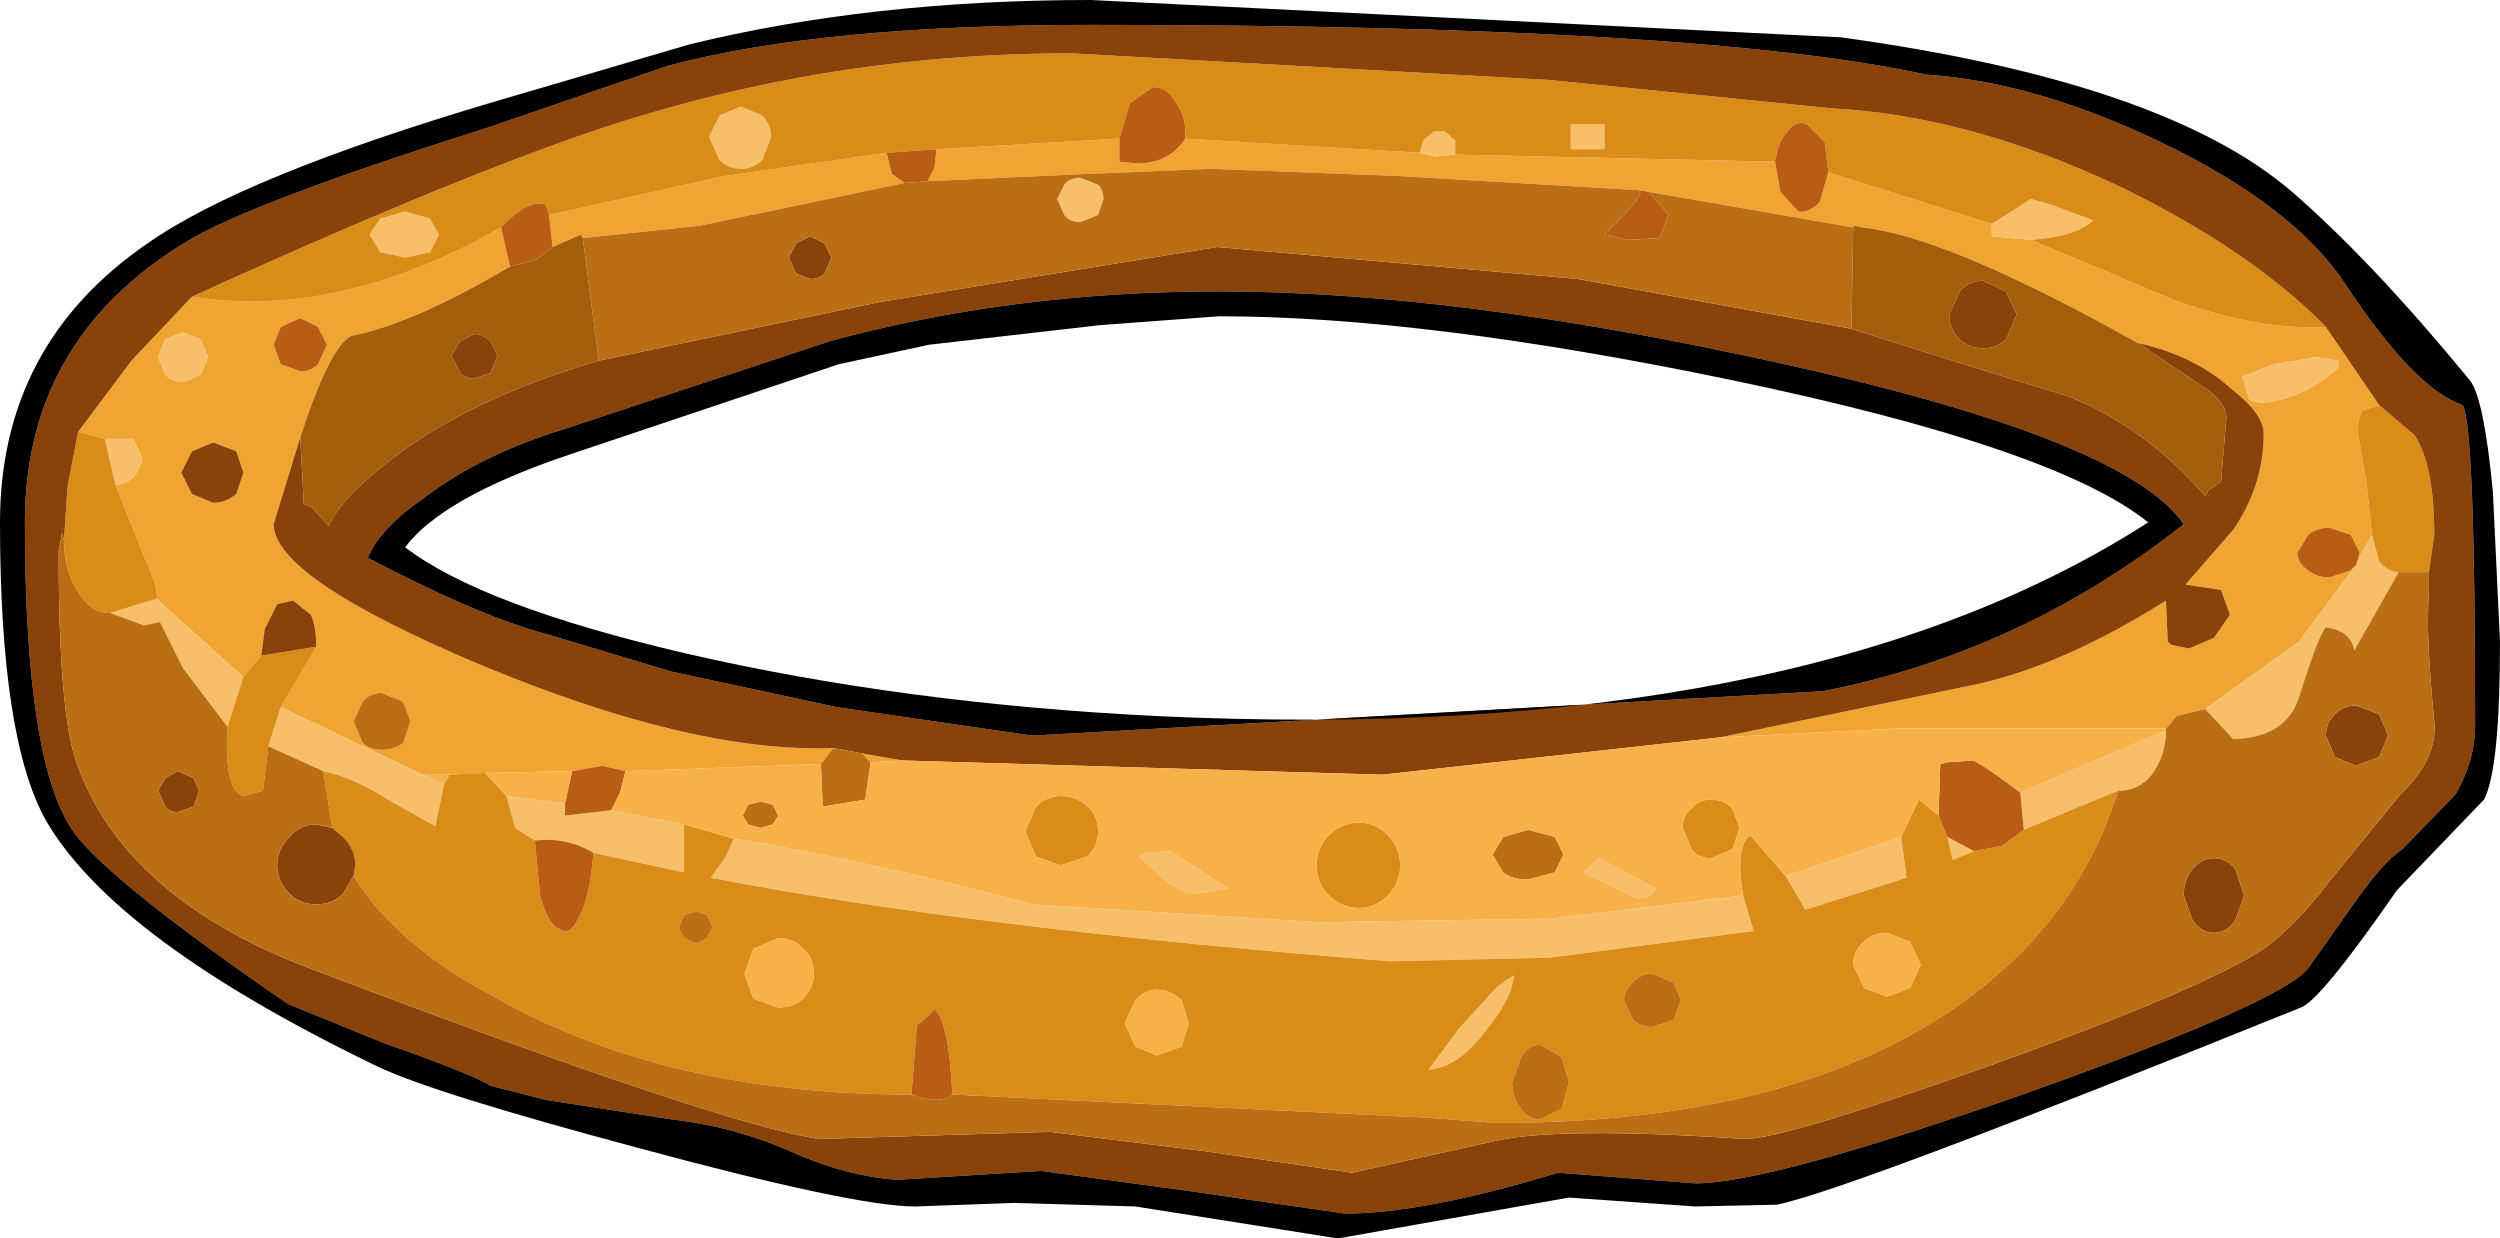 <?xml version="1.0" encoding="UTF-8" standalone="no"?>
<svg xmlns:ffdec="https://www.free-decompiler.com/flash" xmlns:xlink="http://www.w3.org/1999/xlink" ffdec:objectType="shape" height="34.85px" width="70.35px" xmlns="http://www.w3.org/2000/svg">
  <g transform="matrix(1.0, 0.0, 0.0, 1.0, 35.15, 17.45)">
    <path d="M16.3 -12.6 L20.9 -11.15 20.9 -10.8 22.0 -10.7 26.05 -9.0 Q28.4 -8.15 30.3 -8.25 L31.8 -6.05 31.35 -5.9 Q31.2 -5.75 31.2 -5.3 L31.45 -3.8 31.6 -2.4 31.2 -1.7 31.25 -1.9 31.0 -2.4 30.4 -2.6 Q30.05 -2.6 29.8 -2.4 L29.5 -1.9 Q29.5 -1.6 29.8 -1.4 30.05 -1.2 30.4 -1.2 L31.0 -1.4 31.15 -1.55 29.55 0.6 26.9 2.5 26.1 2.7 25.8 3.05 18.2 3.05 13.25 3.3 20.5 1.8 Q22.95 1.25 25.8 -0.55 L25.85 0.6 25.95 0.7 26.45 0.8 27.15 0.5 27.6 -0.15 27.35 -0.85 26.35 -1.0 27.7 -2.55 Q28.55 -3.8 28.55 -5.25 28.55 -5.8 27.65 -6.5 26.6 -7.45 25.0 -7.8 19.65 -10.8 17.25 -11.05 L17.0 -11.1 17.0 -11.05 11.25 -12.05 10.95 -12.1 4.15 -12.5 -1.1 -12.7 -4.7 -12.55 -9.05 -12.35 -8.85 -12.75 -8.8 -13.25 -3.65 -13.55 -3.65 -12.9 -3.15 -12.85 Q-2.25 -12.85 -1.8 -13.55 L4.8 -13.15 5.25 -13.05 5.8 -13.1 14.8 -12.9 14.95 -12.05 15.45 -11.5 Q15.75 -11.45 16.05 -11.75 L16.3 -12.6 M-29.75 -9.1 Q-25.6 -8.45 -21.05 -11.05 L-20.8 -9.95 Q-23.5 -8.35 -25.25 -8.0 -25.85 -7.75 -26.7 -5.15 L-27.45 -2.7 Q-27.45 -1.2 -21.65 1.25 -15.65 3.75 -11.7 3.6 L-12.05 4.05 -17.55 4.25 -18.2 4.1 -19.05 4.25 -21.5 4.3 -22.5 4.35 -23.25 4.35 -27.25 2.45 -26.25 0.75 Q-26.25 0.2 -26.4 -0.15 L-26.9 -0.55 -27.35 -0.45 -27.7 0.25 -27.8 1.0 -28.3 1.6 -30.75 -0.6 Q-30.65 -0.8 -31.1 -1.8 L-31.9 -3.8 Q-31.3 -3.85 -31.15 -4.55 L-31.4 -5.1 -32.2 -5.1 -32.95 -5.3 -31.45 -7.3 -29.75 -9.1 M-19.7 -11.4 L-14.75 -12.5 -10.2 -13.15 -10.05 -12.55 -9.7 -12.3 -15.45 -11.1 -18.75 -10.75 -18.8 -10.85 -19.6 -10.5 -19.7 -11.4 M28.85 -7.2 L27.95 -6.85 28.15 -6.2 Q28.45 -6.05 29.0 -6.2 29.85 -6.4 30.65 -7.1 L30.65 -7.3 30.05 -7.4 28.85 -7.2 M-30.7 -7.4 L-30.5 -6.9 Q-30.25 -6.7 -30.0 -6.7 L-29.5 -6.9 -29.3 -7.4 -29.5 -7.9 -30.0 -8.1 -30.5 -7.9 -30.7 -7.4 M-26.2 -7.2 L-25.95 -7.75 -26.2 -8.25 -26.7 -8.5 -27.25 -8.25 -27.45 -7.75 -27.25 -7.2 -26.7 -7.0 Q-26.4 -7.0 -26.2 -7.2 M-10.9 3.75 L-9.75 3.95 -10.65 4.0 -10.9 3.75 M-28.5 -3.55 L-28.3 -4.15 -28.5 -4.75 -29.15 -5.0 -29.75 -4.75 -30.05 -4.15 -29.75 -3.55 -29.15 -3.3 Q-28.8 -3.3 -28.5 -3.55 M-23.6 2.85 L-23.8 2.3 -24.4 2.05 Q-24.75 2.05 -24.95 2.3 L-25.2 2.85 -24.95 3.45 Q-24.75 3.65 -24.4 3.65 -24.05 3.65 -23.8 3.45 L-23.6 2.85" fill="#f0a432" fill-rule="evenodd" stroke="none"/>
    <path d="M20.9 -11.15 L22.0 -11.85 22.55 -11.7 23.75 -11.25 Q23.3 -10.8 22.0 -10.7 L20.9 -10.8 20.9 -11.15 M4.8 -13.15 L4.9 -13.5 5.2 -13.75 5.5 -13.75 5.8 -13.5 5.8 -13.1 5.25 -13.05 4.8 -13.15 M10.0 -13.95 L10.0 -13.25 9.05 -13.25 9.05 -13.95 10.0 -13.95 M26.9 2.5 L29.55 0.6 31.15 -1.55 31.2 -1.7 31.6 -2.4 31.8 -1.65 Q32.05 -1.35 32.35 -1.35 L31.1 0.85 Q31.0 0.3 30.3 0.2 30.1 0.4 29.55 2.15 29.2 3.3 27.7 3.35 L26.9 2.5 M28.85 -7.2 L30.05 -7.4 30.65 -7.3 30.65 -7.1 Q29.85 -6.4 29.0 -6.2 28.45 -6.05 28.15 -6.2 L27.95 -6.85 28.85 -7.2 M25.8 3.1 Q25.8 3.8 25.4 4.35 25.05 4.8 24.45 4.8 L21.8 5.9 21.7 4.85 25.8 3.1 M-26.05 4.25 L-27.6 3.55 -27.25 2.45 -23.25 4.35 -22.65 4.6 -22.9 5.8 -24.15 5.1 Q-25.15 4.45 -26.05 4.25 M-28.75 3.0 L-30.0 1.35 -30.65 0.05 -31.1 0.15 -32.05 -0.2 -30.75 -0.6 -28.3 1.6 -28.75 3.0 M20.4 6.5 L19.8 6.75 19.65 6.1 20.4 6.5 M18.35 6.1 L18.5 7.25 15.65 8.15 15.1 7.2 18.35 6.1 M13.9 7.75 L14.2 8.75 8.45 9.5 3.95 9.6 Q-7.95 8.65 -15.15 7.25 L-14.75 6.7 -14.5 6.15 Q-10.75 6.75 -6.1 8.0 L1.95 8.5 8.45 8.4 13.9 7.75 M-15.9 5.75 L-15.9 7.1 -18.45 6.55 Q-19.2 6.1 -20.1 6.2 L-20.65 5.85 -20.9 4.95 -19.25 5.15 -19.25 5.5 -17.95 5.35 -15.9 5.75 M10.95 7.85 L9.4 7.1 9.85 6.7 11.45 7.55 Q11.3 7.85 10.95 7.85 M6.95 10.35 L7.2 10.15 7.45 10.0 Q7.4 10.65 6.7 11.5 5.9 12.6 5.05 12.65 L5.9 11.5 6.95 10.35 M-30.7 -7.4 L-30.5 -7.9 -30.0 -8.1 -29.5 -7.9 -29.3 -7.4 -29.5 -6.9 -30.0 -6.7 Q-30.25 -6.7 -30.5 -6.9 L-30.7 -7.4 M-32.2 -5.1 L-31.4 -5.1 -31.15 -4.55 Q-31.3 -3.85 -31.9 -3.8 L-32.2 -5.1 M-24.45 -10.35 L-24.75 -10.85 -24.45 -11.3 -23.75 -11.5 -23.05 -11.3 -22.8 -10.85 -23.05 -10.35 -23.75 -10.2 -24.45 -10.35 M-13.7 -14.2 Q-13.45 -13.95 -13.45 -13.6 L-13.7 -12.95 Q-13.95 -12.7 -14.3 -12.7 -14.65 -12.7 -14.9 -12.95 L-15.2 -13.6 -14.9 -14.2 -14.3 -14.45 -13.7 -14.2 M-4.75 -11.2 Q-5.05 -11.2 -5.2 -11.4 L-5.4 -11.85 -5.2 -12.25 Q-5.05 -12.45 -4.75 -12.45 L-4.25 -12.25 Q-4.1 -12.1 -4.1 -11.85 L-4.25 -11.4 -4.75 -11.2 M-1.55 7.7 Q-2.1 7.6 -2.6 7.1 L-3.1 6.65 -2.9 6.55 -2.2 6.5 -0.6 7.55 -1.55 7.7" fill="#f7bf6a" fill-rule="evenodd" stroke="none"/>
    <path d="M16.3 -12.6 L16.2 -13.45 15.7 -13.95 Q15.4 -14.1 15.15 -13.75 14.9 -13.5 14.8 -12.9 L5.8 -13.1 5.8 -13.5 5.5 -13.75 5.2 -13.75 4.9 -13.5 4.8 -13.15 -1.8 -13.55 Q-1.75 -14.15 -2.05 -14.55 -2.3 -15.0 -2.7 -15.0 L-3.35 -14.55 -3.65 -13.55 -8.8 -13.25 -10.2 -13.15 -14.75 -12.5 -19.7 -11.4 -19.8 -11.7 Q-20.3 -11.85 -21.05 -11.05 -25.6 -8.45 -29.75 -9.1 -21.4 -12.9 -17.25 -14.15 -11.35 -15.95 -5.0 -15.95 L8.45 -15.2 16.4 -14.4 Q20.25 -14.2 24.5 -12.2 28.2 -10.4 30.3 -8.25 28.4 -8.15 26.05 -9.0 L22.0 -10.7 Q23.3 -10.8 23.75 -11.25 L22.55 -11.7 22.0 -11.85 20.9 -11.15 16.3 -12.6 M10.0 -13.95 L9.05 -13.95 9.05 -13.25 10.0 -13.25 10.0 -13.95 M31.6 -2.4 L31.45 -3.8 31.2 -5.3 Q31.2 -5.75 31.35 -5.9 L31.8 -6.05 32.8 -5.2 Q33.35 -4.35 33.35 -2.4 L33.2 -1.35 32.35 -1.35 Q32.05 -1.35 31.8 -1.65 L31.6 -2.4 M24.45 4.8 Q23.3 8.55 19.8 10.95 15.1 14.15 6.95 14.15 L5.0 14.0 -8.35 13.35 Q-8.45 11.3 -8.85 10.95 L-9.15 11.25 -9.35 11.4 -9.5 13.35 Q-16.35 13.35 -21.15 10.65 -24.0 9.15 -25.2 7.2 L-25.15 6.9 Q-25.15 6.45 -25.5 6.1 L-25.8 5.85 -26.05 4.25 Q-25.15 4.45 -24.15 5.1 L-22.9 5.8 -22.65 4.6 -22.5 4.35 -21.5 4.3 -20.9 4.95 -20.65 5.85 -20.1 6.2 -19.95 7.75 Q-19.75 8.55 -19.4 8.7 -19.1 8.9 -18.85 8.35 -18.55 7.8 -18.45 6.55 L-15.9 7.1 -15.9 5.75 -14.5 6.15 -14.75 6.7 -15.15 7.25 Q-7.95 8.65 3.95 9.6 L8.45 9.5 14.2 8.75 13.9 7.75 Q13.7 6.55 14.0 6.15 L14.1 6.05 15.1 7.2 15.65 8.15 18.5 7.25 18.35 6.1 18.85 5.05 19.4 5.5 19.65 6.1 19.8 6.75 20.4 6.5 21.2 6.35 21.8 5.9 24.45 4.8 M-27.6 3.55 L-27.75 4.8 -28.3 4.95 Q-28.85 4.8 -28.75 3.0 L-28.3 1.6 -27.8 1.0 -26.25 0.75 -27.25 2.45 -27.6 3.55 M-32.05 -0.2 Q-32.6 -0.2 -32.95 -0.8 -33.35 -1.4 -33.35 -2.25 L-33.25 -3.75 -32.95 -5.3 -32.2 -5.1 -31.9 -3.8 -31.1 -1.8 Q-30.65 -0.8 -30.75 -0.6 L-32.05 -0.2 M13.0 5.05 Q13.35 5.05 13.6 5.3 L13.8 5.85 13.6 6.45 13.0 6.7 Q12.65 6.7 12.45 6.45 L12.2 5.85 Q12.2 5.5 12.45 5.3 12.65 5.05 13.0 5.05 M11.95 11.25 L12.15 10.7 11.95 10.2 11.35 9.95 Q11.0 9.95 10.8 10.2 10.55 10.4 10.55 10.7 L10.8 11.25 Q11.0 11.45 11.35 11.45 L11.95 11.25 M18.6 9.05 L17.95 8.8 Q17.55 8.8 17.3 9.05 17.0 9.3 17.0 9.7 L17.3 10.35 17.95 10.6 18.6 10.35 18.9 9.7 18.6 9.05 M3.1 5.7 Q3.55 5.7 3.9 6.05 4.25 6.4 4.25 6.9 4.25 7.4 3.9 7.75 3.55 8.1 3.1 8.1 2.6 8.1 2.25 7.75 1.9 7.4 1.9 6.9 1.9 6.4 2.25 6.05 2.6 5.7 3.1 5.7 M6.95 10.35 L5.9 11.5 5.05 12.65 Q5.9 12.6 6.7 11.5 7.4 10.65 7.45 10.0 L7.2 10.15 6.95 10.35 M8.2 11.95 Q7.85 11.95 7.65 12.3 L7.4 13.0 Q7.4 13.45 7.65 13.75 7.85 14.05 8.2 14.05 L8.8 13.75 9.0 13.0 8.8 12.3 8.2 11.95 M-24.45 -10.35 L-23.75 -10.2 -23.05 -10.35 -22.8 -10.85 -23.05 -11.3 -23.75 -11.5 -24.45 -11.3 -24.75 -10.85 -24.45 -10.35 M-13.7 -14.2 L-14.3 -14.45 -14.9 -14.2 -15.2 -13.6 -14.9 -12.95 Q-14.65 -12.7 -14.3 -12.7 -13.95 -12.7 -13.7 -12.95 L-13.45 -13.6 Q-13.45 -13.95 -13.7 -14.2 M-4.25 5.95 Q-4.25 6.35 -4.55 6.65 L-5.3 6.9 -6.0 6.65 -6.3 5.95 -6.0 5.25 Q-5.7 4.95 -5.3 4.95 -4.85 4.95 -4.55 5.25 -4.25 5.5 -4.25 5.95 M-3.5 11.35 L-3.2 12.0 -2.6 12.25 -1.9 12.0 -1.7 11.35 -1.9 10.7 Q-2.2 10.4 -2.6 10.4 -2.95 10.4 -3.2 10.7 L-3.5 11.35 M-15.9 8.3 L-16.05 8.65 -15.9 8.95 -15.55 9.1 -15.25 8.95 -15.1 8.65 -15.25 8.3 -15.55 8.2 -15.9 8.3 M-13.25 8.95 L-13.95 9.25 -14.2 9.95 -13.95 10.65 -13.25 10.9 Q-12.8 10.9 -12.55 10.65 -12.25 10.35 -12.25 9.95 -12.25 9.5 -12.55 9.25 -12.8 8.95 -13.25 8.95" fill="#d98c17" fill-rule="evenodd" stroke="none"/>
    <path d="M30.3 -8.25 Q28.2 -10.4 24.5 -12.2 20.25 -14.2 16.4 -14.4 L8.45 -15.2 -5.0 -15.95 Q-11.35 -15.95 -17.25 -14.15 -21.4 -12.9 -29.75 -9.1 L-31.45 -7.3 -32.95 -5.3 -33.25 -3.75 -33.35 -2.25 -33.4 -2.45 -33.5 -1.95 Q-33.5 2.6 -33.0 4.0 -31.65 7.85 -26.3 9.85 -14.85 14.2 -12.1 14.6 L-5.6 14.4 -1.2 14.95 2.9 15.55 6.95 14.65 Q8.75 14.25 13.95 14.6 15.05 14.6 20.8 12.55 26.8 10.4 28.55 9.25 29.45 8.6 30.4 7.35 L32.4 4.9 Q33.45 3.9 33.35 2.85 33.1 0.3 33.2 -0.7 L33.2 -1.35 33.35 -2.4 Q33.35 -4.35 32.8 -5.2 L31.8 -6.05 30.3 -8.25 M25.0 -7.8 Q26.6 -7.45 27.65 -6.5 28.55 -5.8 28.55 -5.25 28.55 -3.8 27.7 -2.55 L26.35 -1.0 27.35 -0.85 27.6 -0.15 27.15 0.5 26.45 0.8 25.95 0.7 25.85 0.6 25.8 -0.55 Q22.95 1.25 20.5 1.8 L13.25 3.3 3.75 4.35 -9.75 3.95 -10.9 3.75 -11.7 3.6 Q-15.65 3.75 -21.65 1.25 -27.45 -1.2 -27.45 -2.7 L-26.7 -5.15 -26.6 -3.25 -26.4 -3.2 -25.9 -2.65 Q-25.55 -3.45 -24.1 -4.55 -21.9 -6.25 -18.3 -7.3 L-10.4 -8.95 -0.9 -10.5 9.25 -9.6 16.95 -8.2 Q19.75 -7.3 23.05 -6.3 25.2 -5.45 26.9 -3.5 L27.0 -3.65 27.35 -3.9 27.5 -5.7 Q27.5 -6.15 26.8 -6.6 L25.0 -7.8 M19.7 -8.6 L20.0 -9.25 Q20.25 -9.55 20.65 -9.55 L21.3 -9.25 21.6 -8.6 21.3 -7.9 Q21.05 -7.65 20.65 -7.65 20.25 -7.65 20.0 -7.9 19.7 -8.2 19.7 -8.6 M30.85 -9.45 Q32.8 -6.5 34.15 -6.05 34.5 -5.45 34.5 2.95 34.5 3.95 33.95 4.9 L32.45 6.45 Q31.9 6.8 31.0 8.1 L29.8 9.8 Q29.05 10.75 21.9 13.3 14.65 15.85 12.55 15.85 L8.7 15.55 Q4.9 16.7 2.7 16.7 L-1.8 16.05 -5.85 15.5 -9.9 15.75 Q-11.35 15.65 -12.9 14.95 -14.5 14.25 -16.25 14.05 L-19.8 13.5 -21.35 13.1 Q-21.8 12.8 -24.35 11.9 L-27.05 10.8 Q-32.0 7.4 -33.05 6.0 -34.45 4.1 -34.45 -2.75 -34.45 -7.9 -29.9 -10.65 -28.1 -11.75 -21.45 -13.85 L-16.35 -15.6 Q-12.05 -16.75 -4.45 -16.75 12.65 -16.75 19.05 -15.35 22.1 -15.15 25.65 -13.45 29.4 -11.65 30.85 -9.45 M26.3 -2.7 Q24.65 -5.1 14.85 -7.25 5.8 -9.25 -0.85 -9.25 -6.65 -9.25 -11.8 -7.85 L-19.2 -5.4 Q-21.65 -4.65 -23.2 -3.45 -24.45 -2.6 -24.8 -1.75 -21.65 -0.1 -19.75 0.4 L-16.25 1.45 -11.6 2.45 -6.1 3.25 16.15 2.0 Q21.75 0.9 26.3 -2.7 M31.8 2.65 L32.05 3.25 31.8 3.85 31.15 4.1 30.55 3.85 30.3 3.25 Q30.3 2.9 30.55 2.65 30.8 2.4 31.15 2.4 L31.8 2.65 M-25.2 7.2 L-25.5 7.7 Q-25.8 8.0 -26.25 8.0 -26.7 8.0 -27.0 7.7 -27.35 7.35 -27.35 6.9 -27.35 6.45 -27.0 6.1 -26.7 5.75 -26.25 5.75 L-25.8 5.85 -25.5 6.1 Q-25.15 6.45 -25.15 6.9 L-25.2 7.2 M27.15 8.8 Q26.8 8.8 26.55 8.45 L26.3 7.75 Q26.3 7.3 26.55 7.0 26.8 6.7 27.15 6.7 27.5 6.7 27.75 7.0 L28.0 7.75 27.75 8.45 Q27.5 8.8 27.15 8.8 M-27.8 1.0 L-27.7 0.25 -27.35 -0.45 -26.9 -0.55 -26.4 -0.15 Q-26.25 0.2 -26.25 0.75 L-27.8 1.0 M-21.8 -8.05 Q-21.55 -8.05 -21.35 -7.85 L-21.15 -7.45 -21.35 -6.95 -21.8 -6.8 Q-22.05 -6.8 -22.2 -6.95 L-22.45 -7.45 -22.2 -7.85 -21.8 -8.05 M-28.5 -3.55 Q-28.8 -3.3 -29.15 -3.3 L-29.75 -3.55 -30.05 -4.15 -29.75 -4.75 -29.15 -5.0 -28.5 -4.75 -28.3 -4.15 -28.5 -3.55 M-11.75 -10.2 L-11.95 -9.75 Q-12.1 -9.6 -12.35 -9.6 L-12.75 -9.75 -12.95 -10.2 -12.75 -10.6 -12.35 -10.8 -11.95 -10.6 -11.75 -10.2 M-29.7 4.45 L-29.55 4.8 -29.7 5.25 -30.15 5.4 Q-30.4 5.4 -30.5 5.25 L-30.7 4.8 -30.5 4.45 -30.15 4.25 -29.7 4.45" fill="#8a420b" fill-rule="evenodd" stroke="none"/>
    <path d="M25.8 3.05 L26.1 2.7 26.9 2.5 27.7 3.35 Q29.2 3.3 29.55 2.15 30.1 0.4 30.3 0.2 31.0 0.3 31.1 0.85 L32.35 -1.35 33.2 -1.35 33.2 -0.7 Q33.1 0.3 33.35 2.85 33.45 3.9 32.4 4.9 L30.4 7.35 Q29.45 8.6 28.55 9.25 26.8 10.4 20.8 12.55 15.05 14.6 13.95 14.6 8.75 14.25 6.95 14.65 L2.9 15.55 -1.2 14.95 -5.6 14.4 -12.1 14.6 Q-14.85 14.2 -26.3 9.85 -31.65 7.85 -33.0 4.0 -33.5 2.6 -33.5 -1.95 L-33.4 -2.45 -33.35 -2.25 Q-33.35 -1.4 -32.95 -0.8 -32.6 -0.2 -32.05 -0.2 L-31.1 0.15 -30.65 0.05 -30.0 1.35 -28.75 3.0 Q-28.85 4.8 -28.3 4.95 L-27.75 4.8 -27.6 3.55 -26.05 4.25 -25.8 5.85 -26.25 5.75 Q-26.7 5.75 -27.0 6.1 -27.35 6.45 -27.35 6.9 -27.35 7.35 -27.0 7.7 -26.7 8.0 -26.25 8.0 -25.8 8.0 -25.5 7.7 L-25.2 7.2 Q-24.0 9.15 -21.15 10.65 -16.35 13.35 -9.5 13.35 -8.7 13.65 -8.35 13.35 L5.0 14.0 6.95 14.15 Q15.1 14.15 19.8 10.95 23.3 8.55 24.45 4.8 25.05 4.8 25.4 4.35 25.8 3.8 25.8 3.1 L25.8 3.05 M17.0 -11.05 L16.95 -8.2 9.25 -9.6 -0.9 -10.5 -10.4 -8.95 -18.3 -7.3 -18.75 -10.75 -15.45 -11.1 -9.7 -12.3 -9.05 -12.35 -4.7 -12.55 -1.1 -12.7 4.15 -12.5 10.95 -12.1 Q11.25 -12.05 10.0 -10.85 L10.65 -10.7 11.55 -10.75 11.8 -11.4 11.25 -12.05 17.0 -11.05 M31.8 2.65 L31.15 2.4 Q30.8 2.4 30.55 2.65 30.3 2.9 30.3 3.25 L30.55 3.85 31.15 4.1 31.8 3.85 32.05 3.25 31.8 2.65 M27.15 8.8 Q27.5 8.8 27.75 8.45 L28.0 7.75 27.75 7.0 Q27.5 6.7 27.15 6.7 26.8 6.7 26.55 7.0 26.3 7.3 26.3 7.75 L26.55 8.45 Q26.8 8.8 27.15 8.8 M11.95 11.25 L11.35 11.45 Q11.0 11.45 10.8 11.25 L10.55 10.7 Q10.55 10.4 10.8 10.2 11.0 9.95 11.35 9.95 L11.95 10.2 12.15 10.7 11.95 11.25 M7.85 5.9 L8.6 6.1 8.85 6.6 8.6 7.1 7.85 7.3 Q7.4 7.3 7.15 7.1 L6.85 6.6 7.15 6.1 7.85 5.9 M8.2 11.95 L8.8 12.3 9.0 13.0 8.8 13.75 8.2 14.05 Q7.85 14.05 7.65 13.75 7.4 13.45 7.4 13.0 L7.65 12.3 Q7.85 11.95 8.2 11.95 M-11.7 3.6 L-10.9 3.75 -10.65 4.0 -10.8 5.05 -12.0 5.25 -12.05 4.05 -11.7 3.6 M-11.75 -10.2 L-11.95 -10.6 -12.35 -10.8 -12.75 -10.6 -12.95 -10.2 -12.75 -9.75 -12.35 -9.6 Q-12.1 -9.6 -11.95 -9.75 L-11.75 -10.2 M-4.75 -11.2 L-4.25 -11.4 -4.1 -11.85 Q-4.1 -12.1 -4.25 -12.25 L-4.75 -12.45 Q-5.05 -12.45 -5.2 -12.25 L-5.4 -11.85 -5.2 -11.4 Q-5.05 -11.2 -4.75 -11.2 M-13.75 5.85 L-14.1 5.75 -14.25 5.5 -14.1 5.2 -13.75 5.1 -13.4 5.2 -13.25 5.5 -13.4 5.75 -13.75 5.85 M-15.9 8.3 L-15.55 8.2 -15.25 8.3 -15.1 8.65 -15.25 8.95 -15.55 9.1 -15.9 8.95 -16.05 8.65 -15.9 8.3 M-23.6 2.85 L-23.8 3.45 Q-24.05 3.65 -24.4 3.65 -24.75 3.65 -24.95 3.45 L-25.2 2.85 -24.95 2.3 Q-24.75 2.05 -24.4 2.05 L-23.8 2.3 -23.6 2.85 M-29.7 4.45 L-30.15 4.25 -30.5 4.45 -30.7 4.8 -30.5 5.25 Q-30.4 5.4 -30.15 5.4 L-29.7 5.25 -29.55 4.8 -29.7 4.45" fill="#bb6f14" fill-rule="evenodd" stroke="none"/>
    <path d="M30.85 -9.45 Q29.4 -11.65 25.65 -13.45 22.1 -15.15 19.05 -15.35 12.65 -16.75 -4.45 -16.75 -12.05 -16.75 -16.35 -15.6 L-21.45 -13.85 Q-28.1 -11.75 -29.9 -10.65 -34.45 -7.9 -34.45 -2.75 -34.45 4.1 -33.05 6.0 -32.0 7.4 -27.05 10.8 L-24.35 11.9 Q-21.8 12.8 -21.35 13.1 L-19.8 13.5 -16.25 14.05 Q-14.5 14.25 -12.9 14.95 -11.35 15.65 -9.9 15.75 L-5.85 15.5 -1.8 16.05 2.7 16.7 Q4.9 16.7 8.7 15.55 L12.55 15.85 Q14.65 15.85 21.9 13.3 29.05 10.75 29.8 9.8 L31.0 8.1 Q31.9 6.8 32.45 6.45 L33.95 4.9 Q34.5 3.95 34.5 2.95 34.5 -5.45 34.15 -6.05 32.8 -6.5 30.85 -9.45 M35.0 -3.6 L35.2 0.6 Q35.2 4.2 34.75 5.05 L32.3 7.6 Q30.15 10.7 29.6 10.9 16.85 16.05 14.85 16.45 L12.55 16.5 9.0 16.25 5.6 16.85 2.5 17.4 -3.2 16.5 -6.6 16.4 -9.4 16.5 Q-11.1 16.5 -17.2 14.85 -23.0 13.3 -24.55 12.55 -31.9 9.0 -33.85 5.65 -35.15 3.35 -35.15 -2.75 -35.15 -7.75 -31.0 -10.6 -28.3 -12.5 -21.2 -14.6 L-15.75 -16.2 Q-10.65 -17.45 -4.45 -17.45 L16.65 -16.4 Q25.75 -15.15 29.35 -12.05 31.6 -10.1 34.35 -6.75 34.75 -6.25 35.0 -3.6 M26.3 -2.7 Q21.75 0.9 16.15 2.0 L-6.1 3.25 -11.6 2.45 -16.25 1.45 -19.75 0.4 Q-21.65 -0.1 -24.8 -1.75 -24.45 -2.6 -23.2 -3.45 -21.65 -4.65 -19.2 -5.4 L-11.8 -7.85 Q-6.65 -9.25 -0.85 -9.25 5.8 -9.25 14.85 -7.25 24.65 -5.1 26.3 -2.7 M13.6 -6.75 Q4.95 -8.55 -0.85 -8.55 L-4.2 -8.3 -9.0 -7.75 -11.55 -7.2 -19.15 -4.65 Q-22.7 -3.45 -23.75 -2.05 -21.6 -0.4 -15.8 0.95 -9.7 2.35 -2.6 2.7 15.5 3.55 25.3 -2.75 22.7 -4.85 13.6 -6.75" fill="#000000" fill-rule="evenodd" stroke="none"/>
    <path d="M14.8 -12.9 Q14.9 -13.5 15.15 -13.75 15.4 -14.1 15.7 -13.95 L16.2 -13.45 16.3 -12.6 16.05 -11.75 Q15.75 -11.45 15.45 -11.5 L14.95 -12.05 14.8 -12.9 M-21.05 -11.05 Q-20.3 -11.85 -19.8 -11.7 L-19.7 -11.4 -19.6 -10.5 -20.05 -10.15 -20.8 -9.95 -21.05 -11.05 M-10.2 -13.15 L-8.8 -13.25 -8.85 -12.75 -9.05 -12.35 -9.7 -12.3 -10.05 -12.55 -10.2 -13.15 M-3.65 -13.55 L-3.35 -14.55 -2.7 -15.0 Q-2.3 -15.0 -2.05 -14.55 -1.75 -14.15 -1.8 -13.55 -2.25 -12.85 -3.15 -12.85 L-3.65 -12.9 -3.65 -13.55 M31.15 -1.55 L31.0 -1.4 30.4 -1.2 Q30.05 -1.2 29.8 -1.4 29.5 -1.6 29.5 -1.9 L29.8 -2.4 Q30.05 -2.6 30.4 -2.6 L31.0 -2.4 31.25 -1.9 31.2 -1.7 31.15 -1.55 M11.25 -12.05 L11.8 -11.4 11.55 -10.75 10.65 -10.7 10.0 -10.85 Q11.25 -12.05 10.95 -12.1 L11.25 -12.05 M-8.35 13.35 Q-8.7 13.65 -9.5 13.35 L-9.35 11.4 -9.15 11.25 -8.85 10.95 Q-8.45 11.3 -8.35 13.35 M21.7 4.85 L21.8 5.9 21.2 6.35 20.4 6.5 19.65 6.1 19.4 5.5 19.45 4.05 19.65 4.0 20.35 3.95 Q20.5 3.95 21.7 4.85 M-18.45 6.55 Q-18.55 7.8 -18.85 8.35 -19.1 8.9 -19.4 8.7 -19.75 8.55 -19.95 7.75 L-20.1 6.2 Q-19.2 6.1 -18.45 6.55 M-26.2 -7.2 Q-26.4 -7.0 -26.7 -7.0 L-27.25 -7.2 -27.45 -7.75 -27.25 -8.25 -26.7 -8.5 -26.2 -8.25 -25.95 -7.75 -26.2 -7.2 M-17.55 4.25 L-17.7 4.85 -17.95 5.35 -19.25 5.5 -19.25 5.15 -19.05 4.25 -18.2 4.1 -17.55 4.25" fill="#b95c14" fill-rule="evenodd" stroke="none"/>
    <path d="M17.0 -11.05 L17.0 -11.1 17.25 -11.05 Q19.65 -10.8 25.0 -7.8 L26.8 -6.6 Q27.5 -6.15 27.5 -5.7 L27.35 -3.9 27.0 -3.65 26.9 -3.5 Q25.2 -5.45 23.05 -6.3 19.75 -7.3 16.95 -8.2 L17.0 -11.05 M19.7 -8.6 Q19.7 -8.2 20.0 -7.9 20.25 -7.65 20.65 -7.65 21.05 -7.65 21.3 -7.9 L21.6 -8.6 21.3 -9.25 20.65 -9.55 Q20.25 -9.55 20.0 -9.25 L19.7 -8.6 M-18.75 -10.75 L-18.3 -7.3 Q-21.9 -6.25 -24.1 -4.55 -25.55 -3.45 -25.9 -2.65 L-26.4 -3.2 -26.6 -3.25 -26.7 -5.15 Q-25.85 -7.75 -25.25 -8.0 -23.5 -8.35 -20.8 -9.95 L-20.05 -10.15 -19.6 -10.5 -18.8 -10.85 -18.75 -10.75 M-21.8 -8.05 L-22.2 -7.85 -22.45 -7.45 -22.2 -6.95 Q-22.05 -6.8 -21.8 -6.8 L-21.35 -6.95 -21.15 -7.45 -21.35 -7.85 Q-21.55 -8.05 -21.8 -8.05" fill="#a35e0c" fill-rule="evenodd" stroke="none"/>
    <path d="M13.25 3.3 L18.2 3.05 25.8 3.05 25.8 3.1 21.7 4.85 Q20.5 3.95 20.35 3.95 L19.65 4.0 19.45 4.05 19.4 5.5 18.85 5.05 18.35 6.1 15.1 7.2 14.1 6.05 14.0 6.15 Q13.7 6.55 13.9 7.75 L8.45 8.4 1.95 8.5 -6.1 8.0 Q-10.75 6.75 -14.5 6.15 L-15.9 5.75 -17.95 5.35 -17.7 4.85 -17.55 4.25 -12.05 4.05 -12.0 5.25 -10.8 5.05 -10.65 4.0 -9.75 3.95 3.75 4.35 13.25 3.3 M-20.9 4.95 L-21.5 4.3 -19.05 4.25 -19.25 5.15 -20.9 4.95 M-22.5 4.35 L-22.65 4.6 -23.25 4.35 -22.5 4.35 M13.0 5.05 Q12.65 5.05 12.45 5.3 12.2 5.5 12.2 5.85 L12.45 6.45 Q12.65 6.7 13.0 6.7 L13.6 6.45 13.8 5.85 13.6 5.3 Q13.35 5.05 13.0 5.05 M10.95 7.85 Q11.3 7.85 11.45 7.55 L9.85 6.7 9.4 7.1 10.95 7.85 M18.6 9.05 L18.9 9.7 18.6 10.35 17.95 10.6 17.3 10.35 17.0 9.7 Q17.0 9.3 17.3 9.05 17.55 8.8 17.95 8.8 L18.6 9.05 M7.85 5.9 L7.15 6.1 6.85 6.6 7.15 7.1 Q7.4 7.3 7.85 7.3 L8.6 7.1 8.85 6.6 8.6 6.1 7.85 5.9 M3.1 5.7 Q2.6 5.7 2.25 6.05 1.9 6.4 1.9 6.9 1.9 7.4 2.25 7.75 2.6 8.1 3.1 8.1 3.55 8.1 3.9 7.75 4.25 7.4 4.25 6.9 4.25 6.4 3.9 6.05 3.55 5.7 3.1 5.7 M-4.25 5.95 Q-4.25 5.5 -4.55 5.25 -4.85 4.95 -5.3 4.95 -5.7 4.95 -6.0 5.25 L-6.3 5.95 -6.0 6.65 -5.3 6.9 -4.55 6.65 Q-4.25 6.35 -4.25 5.95 M-1.55 7.7 L-0.6 7.55 -2.2 6.5 -2.9 6.55 -3.1 6.65 -2.6 7.1 Q-2.1 7.6 -1.55 7.7 M-3.5 11.35 L-3.2 10.7 Q-2.95 10.4 -2.6 10.4 -2.2 10.4 -1.9 10.7 L-1.7 11.35 -1.9 12.0 -2.6 12.25 -3.2 12.0 -3.5 11.35 M-13.75 5.85 L-13.4 5.75 -13.25 5.5 -13.4 5.2 -13.75 5.1 -14.1 5.2 -14.25 5.5 -14.1 5.75 -13.75 5.85 M-13.25 8.95 Q-12.8 8.95 -12.55 9.25 -12.25 9.5 -12.25 9.95 -12.25 10.35 -12.55 10.65 -12.8 10.9 -13.25 10.9 L-13.95 10.65 -14.2 9.95 -13.95 9.25 -13.25 8.95" fill="#f7b148" fill-rule="evenodd" stroke="none"/>
  </g>
</svg>

